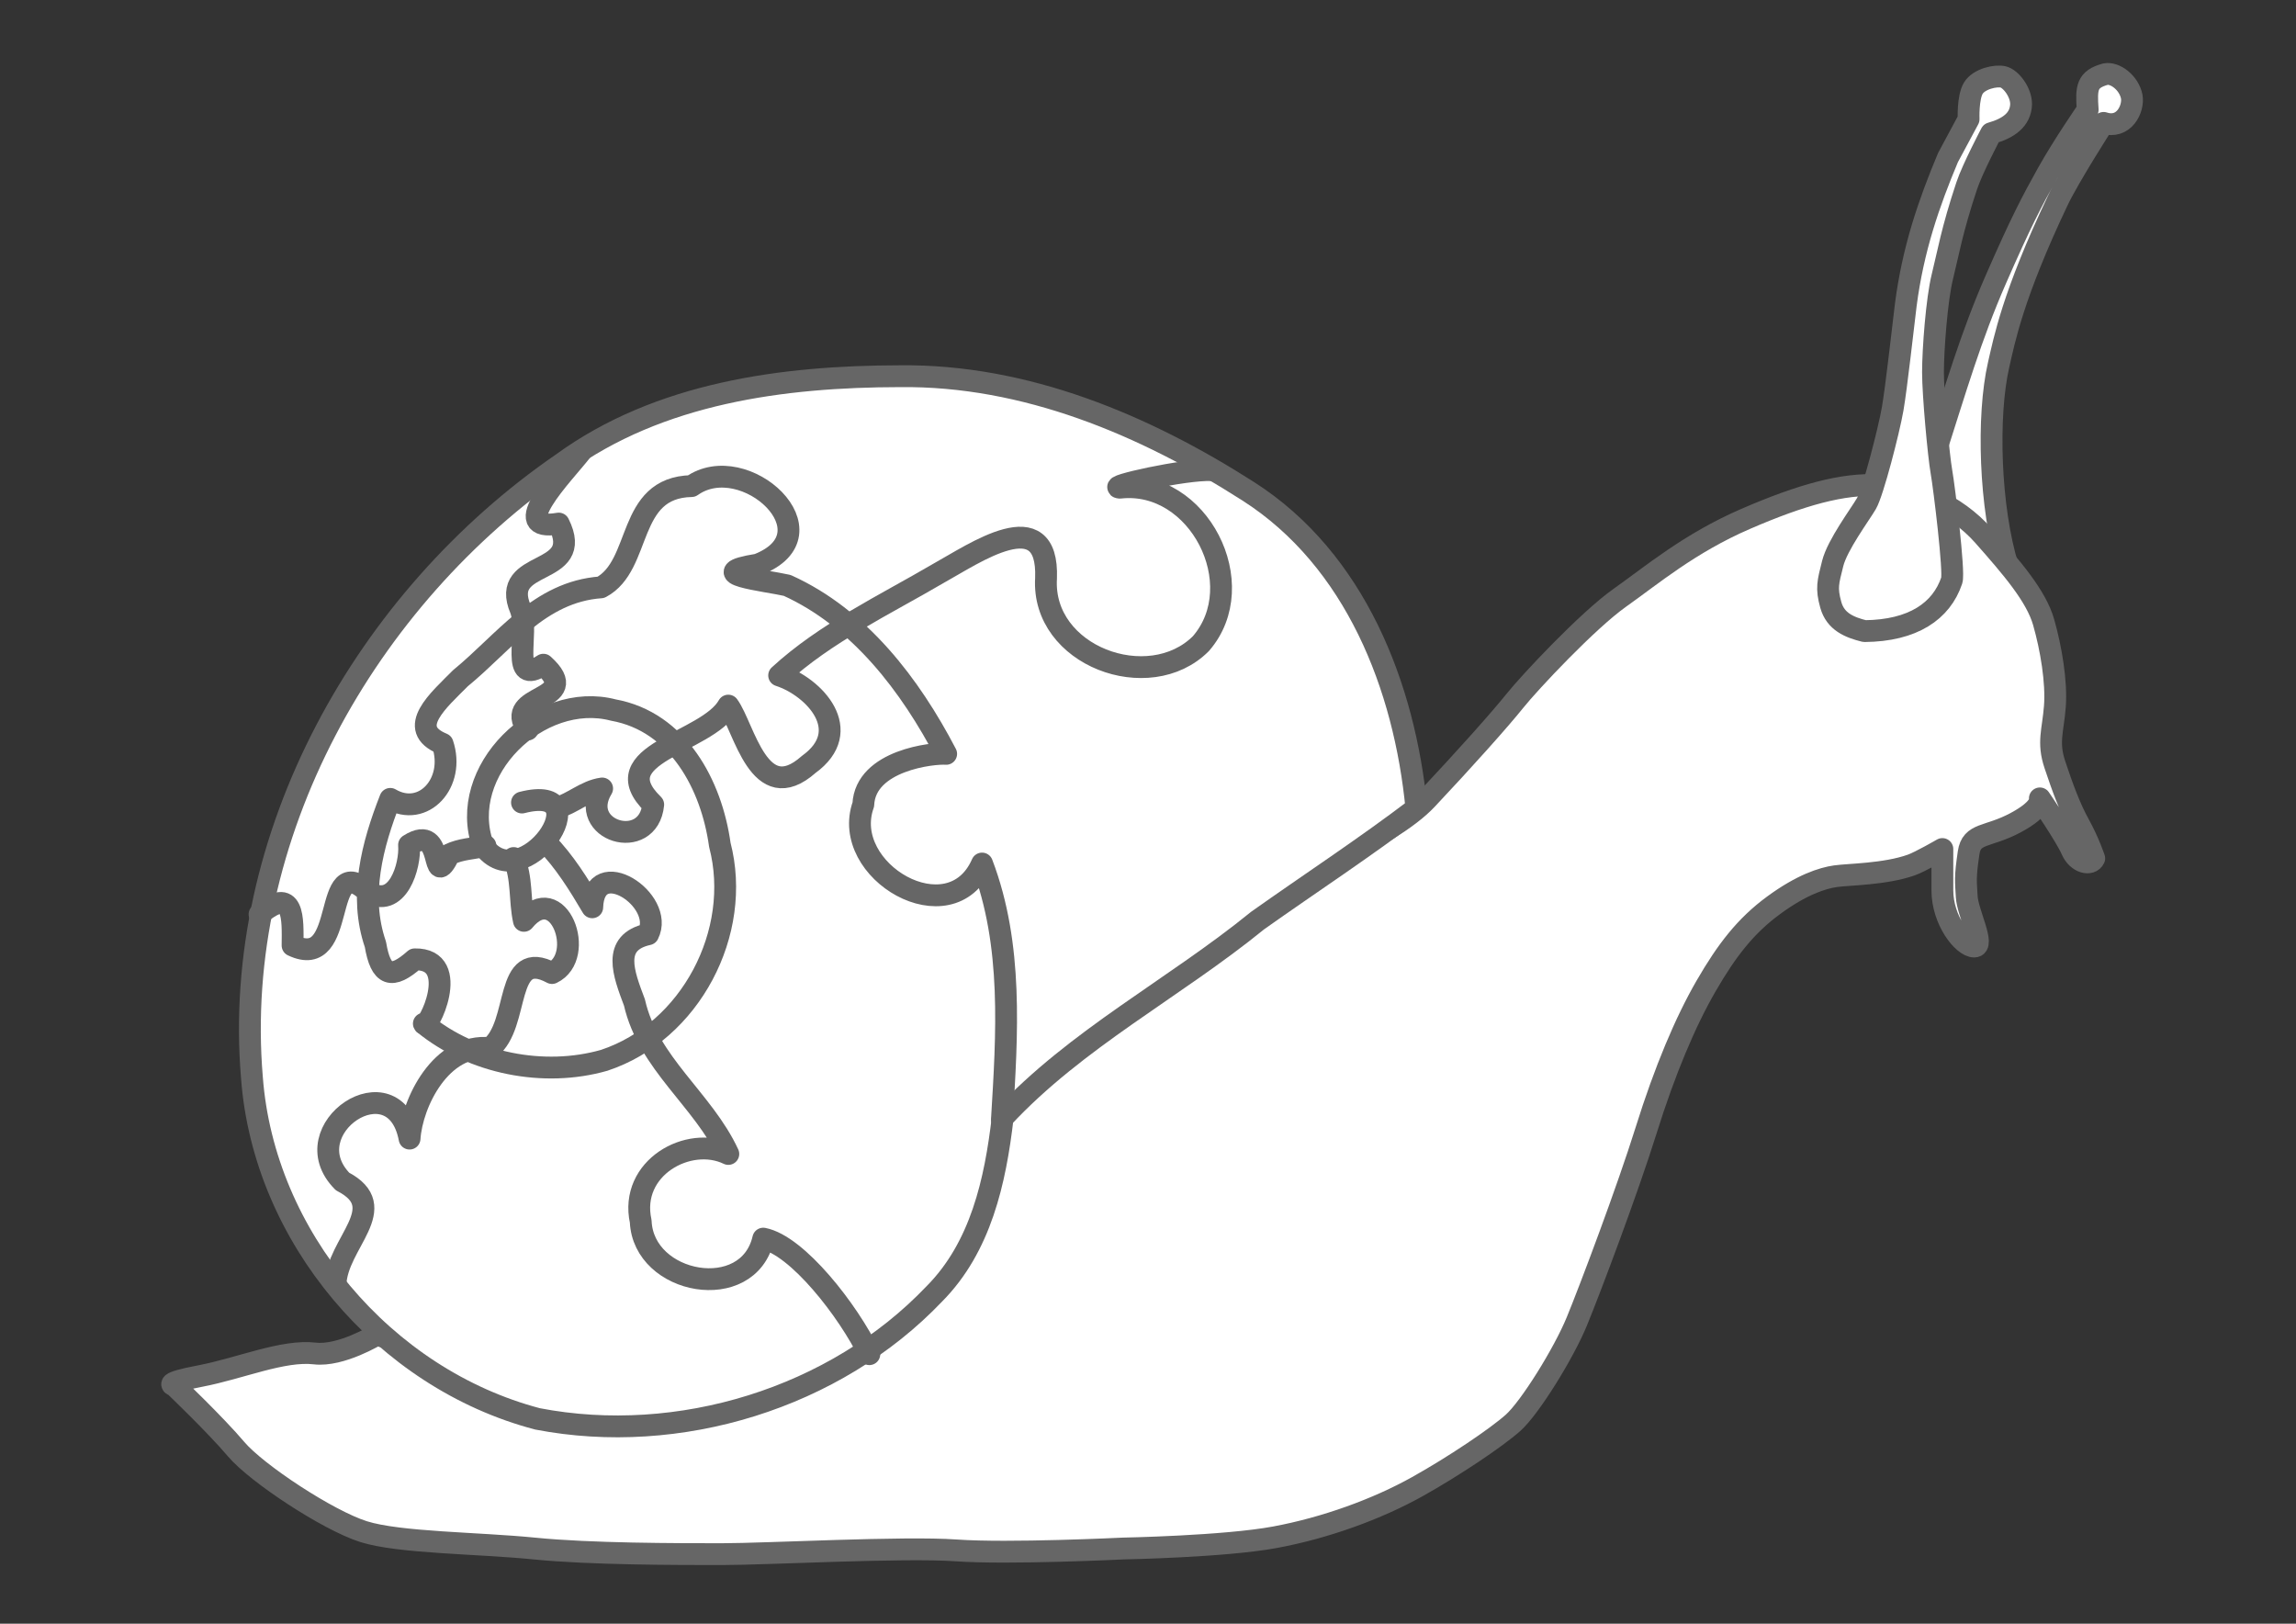 <?xml version="1.0" encoding="UTF-8" standalone="no"?>
<!-- Created with Inkscape (http://www.inkscape.org/) -->

<svg
   xmlns:dc="http://purl.org/dc/elements/1.1/"
   xmlns:cc="http://creativecommons.org/ns#"
   xmlns:rdf="http://www.w3.org/1999/02/22-rdf-syntax-ns#"
   xmlns:svg="http://www.w3.org/2000/svg"
   xmlns="http://www.w3.org/2000/svg"
   xmlns:sodipodi="http://sodipodi.sourceforge.net/DTD/sodipodi-0.dtd"
   xmlns:inkscape="http://www.inkscape.org/namespaces/inkscape"
   width="297mm"
   height="210mm"
   viewBox="0 0 1052.362 744.094"
   id="svg4934"
   version="1.1"
   inkscape:version="0.91 r13725"
   sodipodi:docname="slimak_for_t-shirt.svg">
  <rect x="0" y="0" width="1052.362" height="744.094" fill="#333333" stroke="none"/>
  <defs
     id="defs4936" />
  <sodipodi:namedview
     id="base"
     pagecolor="#ffffff"
     bordercolor="#666666"
     borderopacity="1.0"
     inkscape:pageopacity="0.0"
     inkscape:pageshadow="2"
     inkscape:zoom="0.49497475"
     inkscape:cx="-128.7924"
     inkscape:cy="162.01098"
     inkscape:document-units="px"
     inkscape:current-layer="layer1"
     showgrid="false"
     inkscape:window-width="1855"
     inkscape:window-height="1056"
     inkscape:window-x="65"
     inkscape:window-y="24"
     inkscape:window-maximized="1" />
  <g
     inkscape:label="Layer 1"
     inkscape:groupmode="layer"
     id="layer1"
     transform="translate(0,-308.268)">
    <path
       style="fill:#ffffff;fill-rule:evenodd;stroke:#666666;stroke-width:10;stroke-linecap:round;stroke-linejoin:round;stroke-miterlimit:4;stroke-dasharray:none;stroke-opacity:1"
       d="m 920.356,568.267 c -8.469,-27.411 -9.65,-69.57 -4.297,-92.816 2.578,-11.172 6.446,-31.798 27.071,-75.198 5.282,-11.114 21.055,-35.665 21.055,-35.665 9.388,3.078 13.857,-6.583 12.891,-12.032 -1.289,-6.446 -7.735,-11.172 -12.032,-10.313 -8.705,2.401 -8.853,6.297 -8.164,16.329 0,0 -11.291,16.325 -18.477,29.22 -7.186,12.895 -12.115,22.196 -23.634,48.556 -11.519,26.36 -18.253,49.67 -28.36,81.214 l -12.461,17.188 28.36,30.079 z"
       id="path4149-6-3-6-6"
       inkscape:connector-curvature="0"
       sodipodi:nodetypes="ccscccczzcccc" />
    <path
       style="fill:#ffffff;fill-rule:evenodd;stroke:#666666;stroke-width:10;stroke-linecap:round;stroke-linejoin:round;stroke-miterlimit:4;stroke-dasharray:none;stroke-opacity:1"
       d="m 455.417,820.245 c 0,0 29.65,-40.392 50.275,-55.002 20.626,-14.61 83.362,-53.713 83.362,-53.713 0,0 47.679,-18.669 64.885,-36.955 17.206,-18.285 33.517,-36.525 40.392,-45.119 6.875,-8.594 33.517,-36.954 48.127,-47.267 14.61,-10.313 31.798,-24.923 57.58,-36.095 25.782,-11.172 44.689,-16.329 61.018,-15.469 16.329,0.859 35.236,8.594 48.127,23.204 12.891,14.61 24.063,27.501 27.501,39.533 3.438,12.032 6.016,27.501 5.156,38.673 -0.859,11.172 -3.438,16.329 0,26.642 3.438,10.313 6.875,19.766 11.172,27.501 4.297,7.735 6.875,15.469 6.875,15.469 -1.53,3.338 -7.735,2.148 -10.313,-3.867 -2.578,-6.016 -14.61,-23.634 -14.61,-23.634 0,0 1.719,4.297 -11.172,11.172 -12.891,6.875 -20.1,4.399 -21.485,13.751 -1.719,11.602 -1.246,12.999 -0.859,20.196 0.386,7.197 8.594,22.774 3.438,22.774 -5.156,0 -14.61,-12.032 -14.61,-25.782 l 0,-18.907 c 0,0 -10.053,5.831 -14.18,7.305 -12.032,4.297 -28.79,4.297 -34.806,5.157 -6.016,0.859 -15.469,3.867 -28.36,13.321 -12.891,9.454 -21.485,20.626 -30.939,36.955 -9.453,16.329 -18.907,38.673 -27.501,66.174 -8.594,27.501 -25.782,73.049 -31.798,87.659 -6.016,14.61 -21.485,39.533 -29.22,46.408 -7.735,6.875 -27.218,19.948 -43.83,29.22 -18.477,10.313 -42.111,18.907 -65.315,23.204 -23.204,4.297 -69.612,5.156 -69.612,5.156 0,0 -52.424,2.578 -76.487,0.86 -24.063,-1.719 -86.8,1.719 -107.426,1.719 -20.626,0 -60.158,0 -85.941,-2.578 -25.782,-2.578 -61.877,-2.578 -78.206,-7.735 -16.329,-5.156 -48.986,-26.642 -58.44,-37.814 -9.453,-11.172 -28.36,-29.22 -28.36,-29.22 0,0 -6.016,-0.859 12.032,-4.297 18.048,-3.438 37.814,-12.032 52.424,-10.313 11.949,1.406 28.36,-8.594 28.36,-8.594 0,0 26.642,7.735 37.814,13.751 11.172,6.016 46.408,-3.867 64.455,-0.43 18.048,3.438 24.493,1.2e-4 40.822,-3.438 16.329,-3.438 31.368,-18.477 50.275,-26.212 18.907,-7.735 36.095,-16.758 42.97,-26.212 6.875,-9.454 17.188,-16.758 22.345,-36.525 5.157,-19.766 24.064,-20.626 24.064,-20.626 z"
       id="path4147-3-6-6-3"
       inkscape:connector-curvature="0"
       sodipodi:nodetypes="csczssssssssssccsszsscssssssssscssssscsscssssssc" />
    <g
       id="g4177"
       style="stroke-width:10;stroke-miterlimit:4;stroke-dasharray:none;stroke-linejoin:round;stroke-linecap:round;stroke:#666666">
      <path
         style="fill:#ffffff;fill-rule:evenodd;stroke:#666666;stroke-width:10;stroke-linecap:round;stroke-linejoin:round;stroke-miterlimit:4;stroke-dasharray:none;stroke-opacity:1"
         d="M 649.213,678.701 C 643.819,622.897 621.232,564.826 572.201,533.457 524.518,502.961 469.908,479.998 412.436,480.672 c -53.567,0.073 -110.268,7.595 -154.708,39.923 -90.035,61.893 -151.602,170.718 -142.254,281.53 5.451,72.78 60.571,137.899 130.901,156.373 64.734,12.463 136.288,-9.443 181.888,-57.303 21.292,-21.461 27.916,-51.67 31.309,-80.647 33.766,-36.311 78.718,-59.367 116.911,-90.463 24.225,-17.152 49.091,-33.41 72.729,-51.384 z"
         id="path4153-7-2-4-9"
         inkscape:connector-curvature="0" />
      <path
         style="fill:none;fill-rule:evenodd;stroke:#666666;stroke-width:10;stroke-linecap:round;stroke-linejoin:round;stroke-miterlimit:4;stroke-dasharray:none;stroke-opacity:1"
         d="m 459.222,821.387 c 2.363,-39.156 5.164,-79.982 -9.106,-117.389 -14.51,33.164 -65.368,3.497 -54.423,-27.024 0.972,-20.463 32.314,-23.703 37.98,-23.231 -16.444,-31.531 -39.781,-62.248 -72.875,-77.205 -10.371,-2.348 -39.774,-5.301 -13.478,-9.54 36.201,-14.089 -6.001,-53.223 -30.332,-35.964 -30.111,0.598 -22.421,36.226 -41.554,46.401 -28.305,2.019 -44.204,25.151 -64.399,41.649 -9.817,9.946 -25.362,23.011 -8.17,30.058 6.007,17.84 -8.82,34.122 -23.979,25.228 -8.274,21.056 -14.466,44.434 -6.816,66.68 2.469,14.651 7.438,16.227 18.027,6.848 22.051,-0.365 5.552,33.356 4.175,29.474 22.359,18.261 55.001,24.71 82.663,16.807 39.51,-13.064 63.46,-58.669 52.996,-98.754 -3.803,-27.433 -19.144,-56.391 -48.794,-61.764 -33.954,-8.883 -71.89,27.987 -59.77,62.076 18.295,25.761 55.388,-29.339 17.879,-19.694"
         id="path4155-5-0-9-4"
         inkscape:connector-curvature="0" />
      <path
         style="fill:none;fill-rule:evenodd;stroke:#666666;stroke-width:10;stroke-linecap:round;stroke-linejoin:round;stroke-miterlimit:4;stroke-dasharray:none;stroke-opacity:1"
         d="m 398.462,928.844 c -9.743,-20.102 -33.094,-49.937 -48.625,-52.95 -6.891,29.919 -54.944,21.117 -56.17,-7.913 -5.353,-24.55 22.049,-39.647 40.159,-30.888 -11.509,-24.839 -36.688,-41.472 -43.023,-69.41 -4.963,-13.218 -10.642,-27.554 6.28,-31.274 7.93,-15.576 -24.811,-37.291 -25.629,-12.357 -6.206,-10.505 -12.692,-21.007 -21.269,-29.777"
         id="path4178-3-6-5-8"
         inkscape:connector-curvature="0" />
      <path
         style="fill:none;fill-rule:evenodd;stroke:#666666;stroke-width:10;stroke-linecap:round;stroke-linejoin:round;stroke-miterlimit:4;stroke-dasharray:none;stroke-opacity:1"
         d="m 555.264,523.722 c -12.077,-0.568 -48.506,7.611 -42.007,8.038 35.996,-4.027 60.723,44.311 37.17,71.463 -23.812,23.812 -73.135,5.652 -70.978,-29.949 1.348,-35.36 -33.283,-11.075 -49.254,-2.288 -24.874,14.584 -51.88,27.315 -73.076,46.811 16.096,5.219 35.009,25.331 13.524,40.805 -22.74,20.168 -29.476,-16.936 -36.829,-26.976 -9.634,17.274 -58.418,22.014 -34.413,45.357 -2.223,22.079 -35.209,12.026 -23.41,-7.38 -7.702,1.052 -13.629,6.988 -21.049,8.976"
         id="path4180-5-1-0-1"
         inkscape:connector-curvature="0" />
      <path
         style="fill:none;fill-rule:evenodd;stroke:#666666;stroke-width:10;stroke-linecap:round;stroke-linejoin:round;stroke-miterlimit:4;stroke-dasharray:none;stroke-opacity:1"
         d="m 266.237,515.288 c -7.925,10.146 -34.715,37.193 -10.144,32.914 12.508,25.006 -27.674,15.488 -17.456,39.366 4.174,10.961 -5.443,35.752 10.418,25.307 19.098,17.251 -19.414,12.936 -7.2,29.732"
         id="path4182-6-5-4-2"
         inkscape:connector-curvature="0" />
      <path
         style="fill:none;fill-rule:evenodd;stroke:#666666;stroke-width:10;stroke-linecap:round;stroke-linejoin:round;stroke-miterlimit:4;stroke-dasharray:none;stroke-opacity:1"
         d="m 153.765,896.99 c 0.543,-19.122 26.304,-35.319 3.234,-47.275 -23.693,-23.978 23.892,-55.772 30.722,-19.659 1.039,-16.231 14.322,-43.838 36.917,-41.453 13.942,-10.684 6.104,-46.325 28.372,-34.422 16.082,-7.662 2.901,-43.102 -12.874,-23.916 -2.107,-9.508 -0.656,-19.717 -4.727,-28.79"
         id="path4184-2-5-8-9"
         inkscape:connector-curvature="0" />
      <path
         style="fill:none;fill-rule:evenodd;stroke:#666666;stroke-width:10;stroke-linecap:round;stroke-linejoin:round;stroke-miterlimit:4;stroke-dasharray:none;stroke-opacity:1"
         d="m 118.959,727.258 c 16.021,-13.43 15.257,1.918 15.138,14.294 25.684,12.206 12.958,-44.649 34.547,-24.554 13.517,8.335 19.594,-11.895 18.839,-21.494 17.016,-10.91 9.189,22.696 18.479,4.327 5.168,-2.561 11.048,-2.607 16.556,-3.942"
         id="path4186-9-4-7-3"
         inkscape:connector-curvature="0" />
    </g>
    <path
       style="fill:#ffffff;fill-rule:evenodd;stroke:#666666;stroke-width:10;stroke-linecap:round;stroke-linejoin:round;stroke-miterlimit:4;stroke-dasharray:none;stroke-opacity:1"
       d="m 894.573,574.283 c 1.289,-3.867 -3.438,-42.541 -4.727,-49.846 -1.289,-7.305 -3.867,-35.236 -3.867,-45.548 0,-10.313 1.719,-33.517 4.297,-43.83 2.578,-10.313 4.297,-21.055 11.172,-41.681 2.614,-7.841 11.172,-24.063 11.172,-24.063 7.825,-2.191 13.548,-6.099 13.75,-13.321 0,-5.586 -4.727,-11.602 -8.164,-12.461 -3.438,-0.859 -11.172,0.859 -13.751,5.156 -2.578,4.297 -2.149,14.18 -2.149,14.18 l -9.453,17.618 c -8.687,20.716 -15.989,41.675 -19.337,67.463 -1.289,10.313 -4.297,37.814 -6.016,47.697 -1.719,9.883 -9.024,38.244 -12.032,43.4 -3.008,5.156 -13.321,18.907 -15.469,27.501 -2.148,8.594 -3.008,11.172 -0.859,18.907 2.149,7.735 8.594,10.313 15.469,12.032 22.173,-0.202 35.241,-9.144 39.962,-23.204 z"
       id="path4151-1-9-6-4"
       inkscape:connector-curvature="0"
       sodipodi:nodetypes="csscsccccccccssccc" />
  </g>
</svg>
